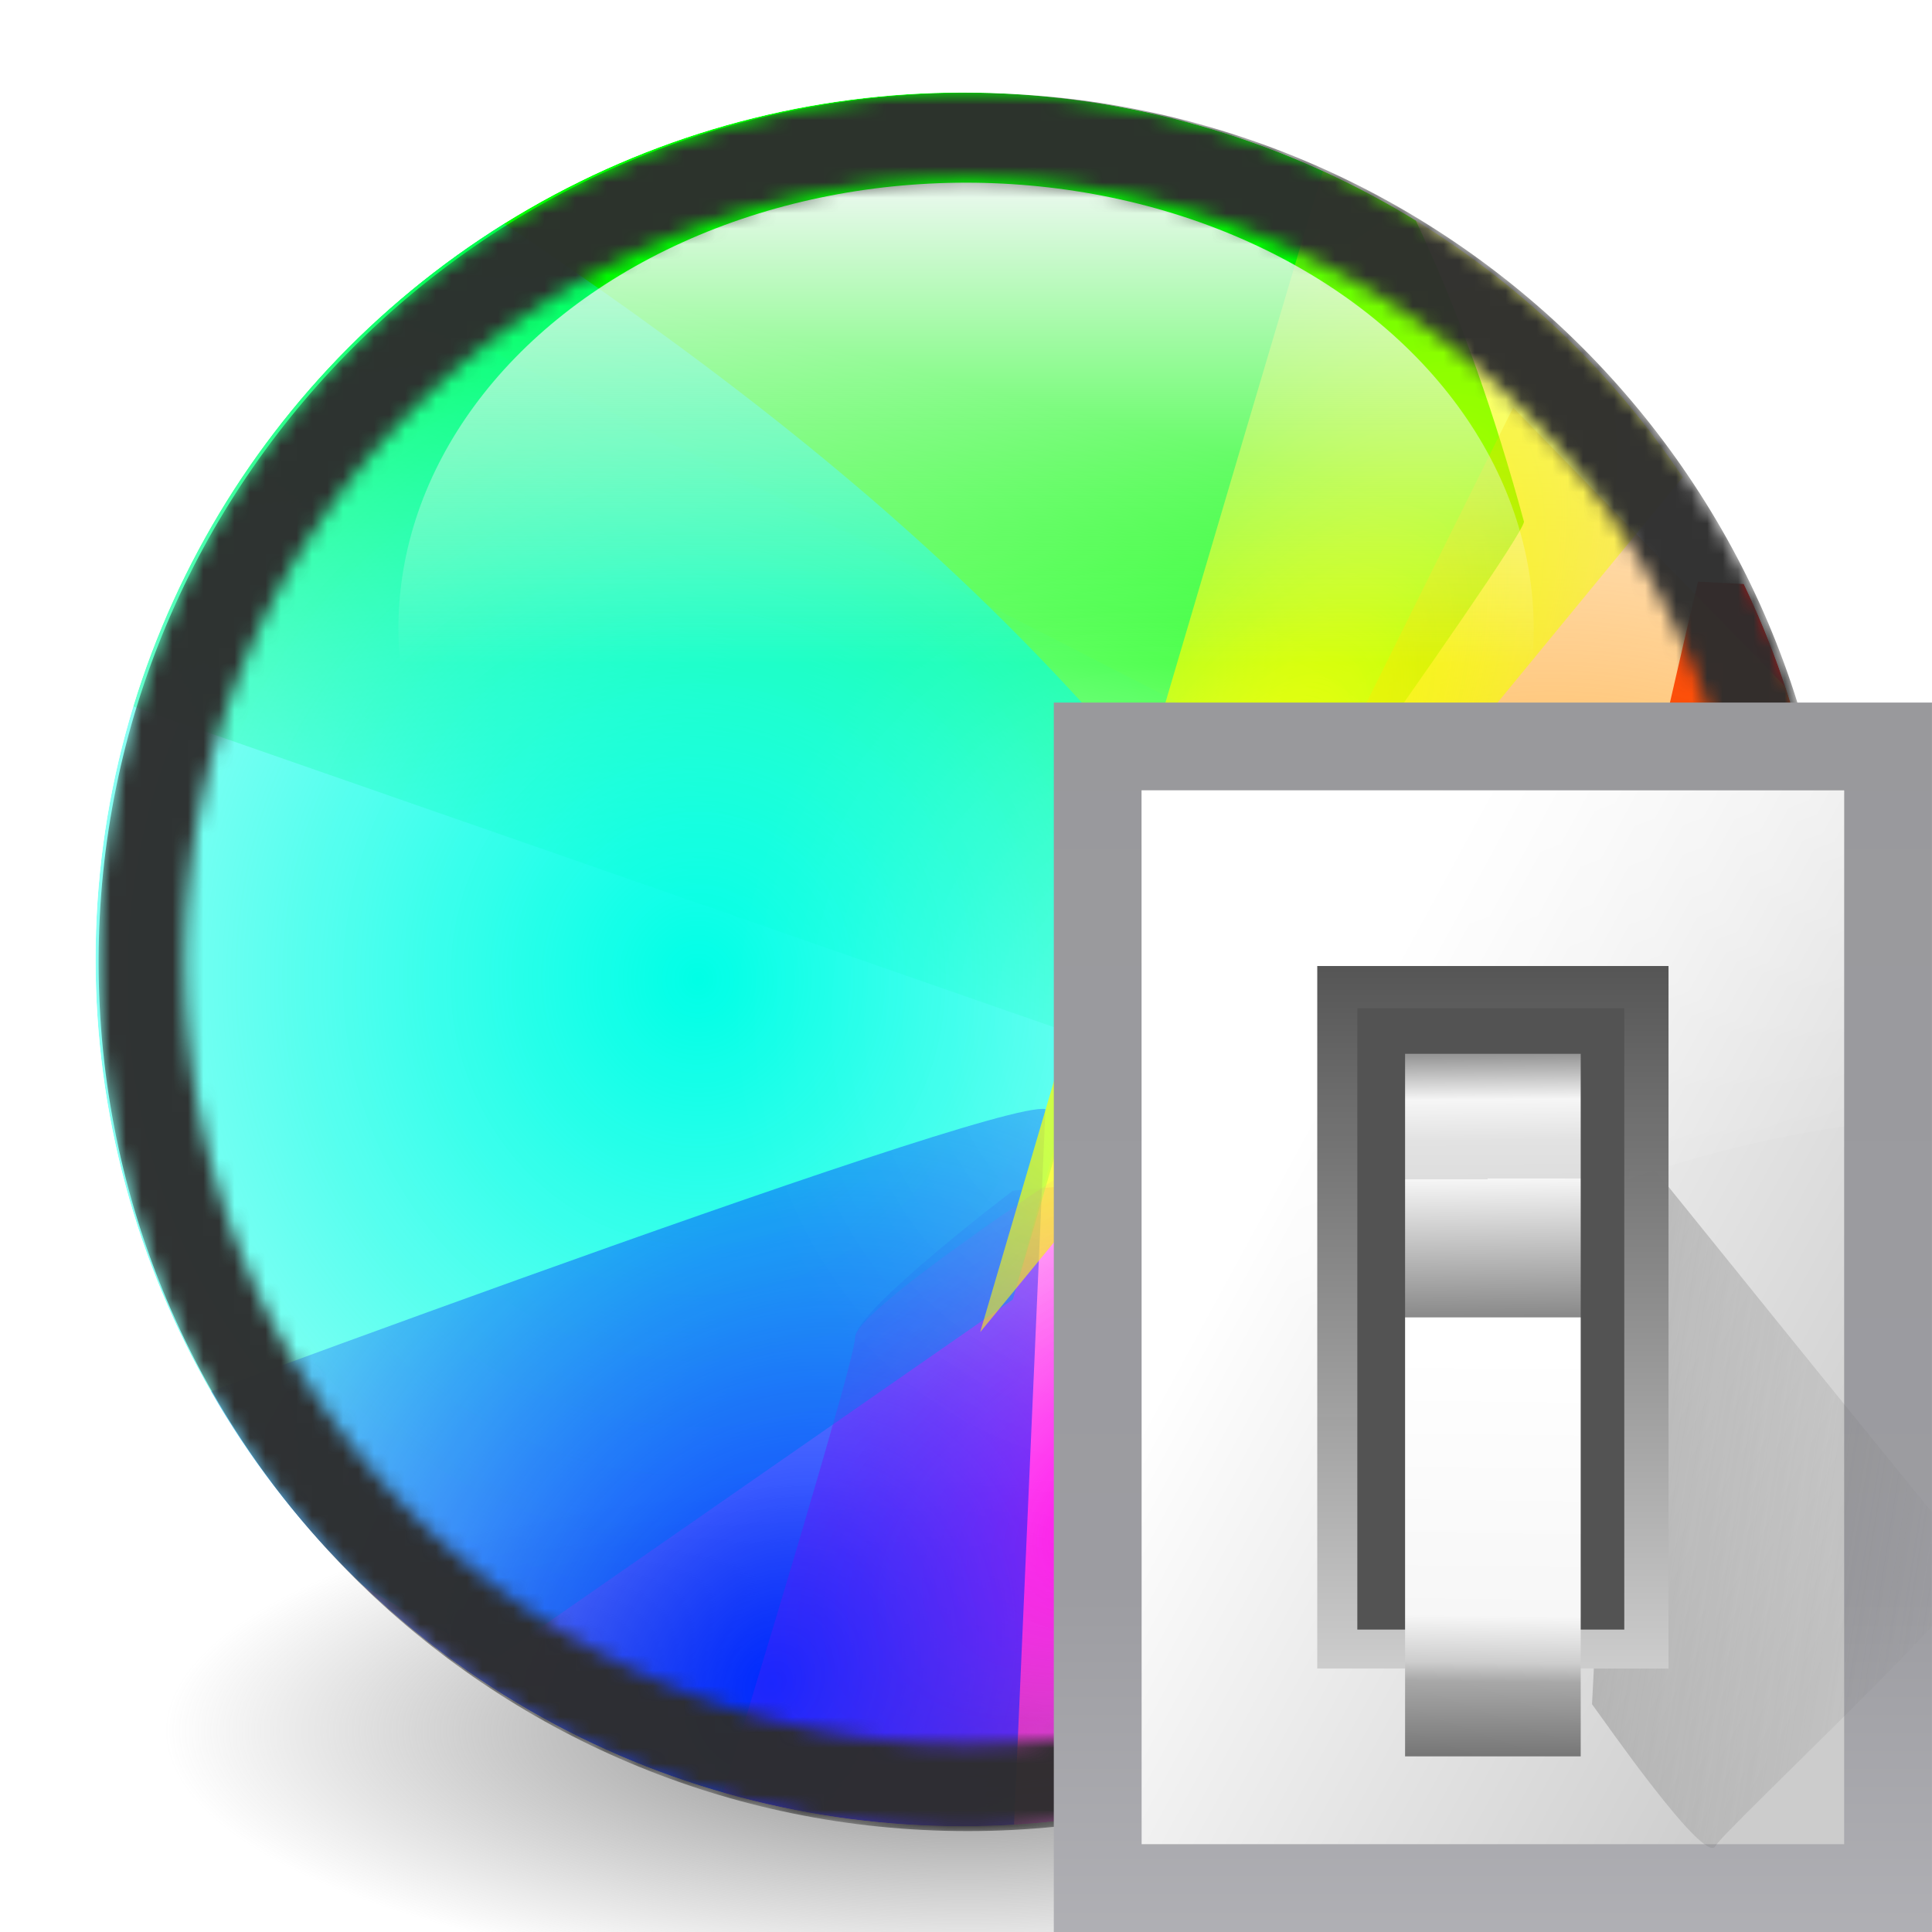 <?xml version="1.0" encoding="UTF-8" standalone="no"?>
<svg
   xmlns:dc="http://purl.org/dc/elements/1.1/"
   xmlns:cc="http://creativecommons.org/ns#"
   xmlns:rdf="http://www.w3.org/1999/02/22-rdf-syntax-ns#"
   xmlns:svg="http://www.w3.org/2000/svg"
   xmlns="http://www.w3.org/2000/svg"
   xmlns:xlink="http://www.w3.org/1999/xlink"
   xmlns:sodipodi="http://sodipodi.sourceforge.net/DTD/sodipodi-0.dtd"
   xmlns:inkscape="http://www.inkscape.org/namespaces/inkscape"
   enable-background="new 0 0 128 128"
   height="128"
   viewBox="0 0 128 128"
   width="128"
   version="1.1"
   id="svg3546"
   sodipodi:docname="lc_colorsettings.svg"
   inkscape:version="0.92.3 (unknown)"
   inkscape:export-filename="/home/rizmut/Dokumen/Rizmut/Github/libreoffice-style-karasa-jaga/build/images_karasa_jaga/cmd/lc_colorsettings.png"
   inkscape:export-xdpi="16.5"
   inkscape:export-ydpi="16.5">
  <defs
     id="defs3550">
    <radialGradient
       inkscape:collect="always"
       xlink:href="#linearGradient3931"
       id="radialGradient3933"
       cx="16.933"
       cy="292.767"
       fx="16.933"
       fy="292.767"
       r="13.229"
       gradientTransform="matrix(1,0,0,0.32,0,199.081)"
       gradientUnits="userSpaceOnUse" />
    <linearGradient
       inkscape:collect="always"
       id="linearGradient3931">
      <stop
         style="stop-color:#818181;stop-opacity:1;"
         offset="0"
         id="stop3927" />
      <stop
         style="stop-color:#818181;stop-opacity:0;"
         offset="1"
         id="stop3929" />
    </linearGradient>
    <filter
       inkscape:collect="always"
       style="color-interpolation-filters:sRGB"
       id="filter3939"
       x="-0.016"
       width="1.032"
       y="-0.05"
       height="1.099">
      <feGaussianBlur
         inkscape:collect="always"
         stdDeviation="0.175"
         id="feGaussianBlur3941" />
    </filter>
    <clipPath
       clipPathUnits="userSpaceOnUse"
       id="clipPath3796">
      <circle
         style="opacity:1;fill:none;fill-opacity:0.902;stroke:#000000;stroke-width:3.799;stroke-linecap:round;stroke-linejoin:round;stroke-miterlimit:4;stroke-dasharray:none;stroke-dashoffset:0;stroke-opacity:1"
         id="circle3798"
         cx="241.029"
         cy="62.757"
         r="56.359" />
    </clipPath>
    <radialGradient
       inkscape:collect="always"
       xlink:href="#linearGradient3863"
       id="radialGradient3646"
       gradientUnits="userSpaceOnUse"
       gradientTransform="matrix(1,0,0,1.09,0,-6.021)"
       cx="253.321"
       cy="66.658"
       fx="253.321"
       fy="66.658"
       r="27.4" />
    <linearGradient
       id="linearGradient3863"
       inkscape:collect="always">
      <stop
         id="stop3865"
         offset="0"
         style="stop-color:#ffffff;stop-opacity:1;" />
      <stop
         id="stop3867"
         offset="1"
         style="stop-color:#ffffff;stop-opacity:0;" />
    </linearGradient>
    <filter
       style="color-interpolation-filters:sRGB"
       id="filter3871"
       inkscape:collect="always">
      <feGaussianBlur
         id="feGaussianBlur3873"
         stdDeviation="2.212"
         inkscape:collect="always" />
    </filter>
    <linearGradient
       inkscape:collect="always"
       xlink:href="#linearGradient3749"
       id="linearGradient3628"
       gradientUnits="userSpaceOnUse"
       x1="240.051"
       y1="24.921"
       x2="228.194"
       y2="69.172" />
    <linearGradient
       id="linearGradient3749"
       inkscape:collect="always">
      <stop
         id="stop3751"
         offset="0"
         style="stop-color:#00ff00;stop-opacity:1;" />
      <stop
         id="stop3753"
         offset="1"
         style="stop-color:#00ff00;stop-opacity:0;" />
    </linearGradient>
    <filter
       style="color-interpolation-filters:sRGB"
       height="1.322"
       y="-0.161"
       width="1.235"
       x="-0.118"
       id="filter3815"
       inkscape:collect="always">
      <feGaussianBlur
         id="feGaussianBlur3817"
         stdDeviation="5.827"
         inkscape:collect="always" />
    </filter>
    <linearGradient
       inkscape:collect="always"
       xlink:href="#linearGradient3930"
       id="linearGradient3630"
       gradientUnits="userSpaceOnUse"
       x1="295.571"
       y1="67.719"
       x2="262.895"
       y2="58.964" />
    <linearGradient
       inkscape:collect="always"
       id="linearGradient3930">
      <stop
         style="stop-color:#ff0c0c;stop-opacity:1;"
         offset="0"
         id="stop3932" />
      <stop
         style="stop-color:#f00000;stop-opacity:1"
         offset="1"
         id="stop3934" />
    </linearGradient>
    <filter
       style="color-interpolation-filters:sRGB"
       height="1.432"
       y="-0.216"
       width="1.706"
       x="-0.353"
       id="filter3795"
       inkscape:collect="always">
      <feGaussianBlur
         id="feGaussianBlur3797"
         stdDeviation="5.827"
         inkscape:collect="always" />
    </filter>
    <radialGradient
       inkscape:collect="always"
       xlink:href="#linearGradient3701"
       id="radialGradient3652"
       gradientUnits="userSpaceOnUse"
       gradientTransform="matrix(1.151,-0.665,0.36,0.623,-73.821,213.904)"
       cx="258.323"
       cy="88.262"
       fx="258.323"
       fy="88.262"
       r="41.366" />
    <linearGradient
       id="linearGradient3701"
       inkscape:collect="always">
      <stop
         id="stop3703"
         offset="0"
         style="stop-color:#ff0cec;stop-opacity:1;" />
      <stop
         id="stop3705"
         offset="1"
         style="stop-color:#ff0cec;stop-opacity:0;" />
    </linearGradient>
    <filter
       style="color-interpolation-filters:sRGB"
       height="1.565"
       y="-0.283"
       width="1.338"
       x="-0.169"
       id="filter3803"
       inkscape:collect="always">
      <feGaussianBlur
         id="feGaussianBlur3805"
         stdDeviation="5.827"
         inkscape:collect="always" />
    </filter>
    <radialGradient
       inkscape:collect="always"
       xlink:href="#linearGradient3729"
       id="radialGradient3654"
       gradientUnits="userSpaceOnUse"
       gradientTransform="matrix(2.14,0,0,1.775,-315.111,-47.802)"
       cx="276.302"
       cy="61.709"
       fx="279.13"
       fy="71.517"
       r="28.961" />
    <linearGradient
       id="linearGradient3729"
       inkscape:collect="always">
      <stop
         id="stop3731"
         offset="0"
         style="stop-color:#ff980c;stop-opacity:1;" />
      <stop
         id="stop3733"
         offset="1"
         style="stop-color:#ff980c;stop-opacity:0" />
    </linearGradient>
    <filter
       style="color-interpolation-filters:sRGB"
       height="1.595"
       y="-0.297"
       width="1.491"
       x="-0.246"
       id="filter3799"
       inkscape:collect="always">
      <feGaussianBlur
         id="feGaussianBlur3801"
         stdDeviation="5.827"
         inkscape:collect="always" />
    </filter>
    <radialGradient
       inkscape:collect="always"
       xlink:href="#linearGradient3759"
       id="radialGradient3656"
       gradientUnits="userSpaceOnUse"
       gradientTransform="matrix(1.72,0,0,1.852,-161.103,-54.514)"
       cx="223.799"
       cy="64.007"
       fx="223.799"
       fy="64.007"
       r="41.512" />
    <linearGradient
       id="linearGradient3759"
       inkscape:collect="always">
      <stop
         id="stop3761"
         offset="0"
         style="stop-color:#00ffe6;stop-opacity:1;" />
      <stop
         id="stop3763"
         offset="1"
         style="stop-color:#00ffe6;stop-opacity:0;" />
    </linearGradient>
    <filter
       style="color-interpolation-filters:sRGB"
       height="1.316"
       y="-0.158"
       width="1.277"
       x="-0.138"
       id="filter3811"
       inkscape:collect="always">
      <feGaussianBlur
         id="feGaussianBlur3813"
         stdDeviation="5.827"
         inkscape:collect="always" />
    </filter>
    <radialGradient
       inkscape:collect="always"
       xlink:href="#linearGradient3769"
       id="radialGradient3658"
       gradientUnits="userSpaceOnUse"
       gradientTransform="matrix(1.32,0.762,-0.94,1.627,26.301,-229.367)"
       cx="226.296"
       cy="102.511"
       fx="226.296"
       fy="102.511"
       r="32.88" />
    <linearGradient
       id="linearGradient3769"
       inkscape:collect="always">
      <stop
         id="stop3771"
         offset="0"
         style="stop-color:#002aff;stop-opacity:1;" />
      <stop
         id="stop3773"
         offset="1"
         style="stop-color:#002aff;stop-opacity:0;" />
    </linearGradient>
    <filter
       style="color-interpolation-filters:sRGB"
       height="1.38"
       y="-0.19"
       width="1.425"
       x="-0.213"
       id="filter3807"
       inkscape:collect="always">
      <feGaussianBlur
         id="feGaussianBlur3809"
         stdDeviation="5.827"
         inkscape:collect="always" />
    </filter>
    <radialGradient
       inkscape:collect="always"
       xlink:href="#linearGradient3787"
       id="radialGradient3660"
       gradientUnits="userSpaceOnUse"
       gradientTransform="matrix(0.866,0.5,-1.343,2.325,104.002,-192.132)"
       cx="257.917"
       cy="51.729"
       fx="257.917"
       fy="51.729"
       r="25.279" />
    <linearGradient
       id="linearGradient3787">
      <stop
         id="stop3789"
         offset="0"
         style="stop-color:#f5ff00;stop-opacity:1;" />
      <stop
         id="stop3791"
         offset="1"
         style="stop-color:#f5ff00;stop-opacity:0.152;" />
    </linearGradient>
    <filter
       style="color-interpolation-filters:sRGB"
       height="1.326"
       y="-0.163"
       width="1.553"
       x="-0.277"
       id="filter3819"
       inkscape:collect="always">
      <feGaussianBlur
         id="feGaussianBlur3821"
         stdDeviation="5.827"
         inkscape:collect="always" />
    </filter>
    <radialGradient
       inkscape:collect="always"
       xlink:href="#linearGradient3701"
       id="radialGradient3662"
       gradientUnits="userSpaceOnUse"
       gradientTransform="matrix(1.151,-0.665,0.36,0.623,-73.821,213.904)"
       cx="258.323"
       cy="88.262"
       fx="258.323"
       fy="88.262"
       r="41.366" />
    <radialGradient
       inkscape:collect="always"
       xlink:href="#linearGradient3759"
       id="radialGradient3664"
       gradientUnits="userSpaceOnUse"
       gradientTransform="matrix(1.72,0,0,1.852,-161.103,-54.514)"
       cx="223.799"
       cy="64.007"
       fx="223.799"
       fy="64.007"
       r="41.512" />
    <radialGradient
       inkscape:collect="always"
       xlink:href="#linearGradient3787"
       id="radialGradient3666"
       gradientUnits="userSpaceOnUse"
       gradientTransform="matrix(0.866,0.5,-1.343,2.325,104.002,-192.132)"
       cx="257.917"
       cy="51.729"
       fx="257.917"
       fy="51.729"
       r="25.279" />
    <radialGradient
       inkscape:collect="always"
       xlink:href="#linearGradient3863"
       id="radialGradient3668"
       gradientUnits="userSpaceOnUse"
       gradientTransform="matrix(1,0,0,1.09,0,-6.021)"
       cx="253.321"
       cy="66.658"
       fx="253.321"
       fy="66.658"
       r="27.4" />
    <linearGradient
       inkscape:collect="always"
       xlink:href="#linearGradient3806"
       id="linearGradient3808"
       x1="16.933"
       y1="265.964"
       x2="16.933"
       y2="281.125"
       gradientUnits="userSpaceOnUse"
       gradientTransform="matrix(0.705,0,0,0.554,4.994,119.396)" />
    <linearGradient
       inkscape:collect="always"
       id="linearGradient3806">
      <stop
         style="stop-color:#faf8fe;stop-opacity:1;"
         offset="0"
         id="stop3802" />
      <stop
         style="stop-color:#faf8fe;stop-opacity:0;"
         offset="1"
         id="stop3804" />
    </linearGradient>
    <mask
       maskUnits="userSpaceOnUse"
       id="mask3901">
      <path
         style="opacity:1;fill:#4b4b4b;fill-opacity:0.971;stroke:none;stroke-width:3.78;stroke-linecap:round;stroke-linejoin:round;stroke-miterlimit:4;stroke-dasharray:none;stroke-dashoffset:0;stroke-opacity:1;filter:url(#filter3870)"
         d="M 64,7.938 A 56.063,56.063 0 0 0 7.938,64 56.063,56.063 0 0 0 64,120.062 56.063,56.063 0 0 0 120.062,64 56.063,56.063 0 0 0 64,7.938 Z m 0,5.555 A 50.508,50.508 0 0 1 114.508,64 50.508,50.508 0 0 1 64,114.508 50.508,50.508 0 0 1 13.492,64 50.508,50.508 0 0 1 64,13.492 Z"
         id="path3903"
         inkscape:connector-curvature="0" />
    </mask>
    <filter
       inkscape:collect="always"
       style="color-interpolation-filters:sRGB"
       id="filter3870"
       x="-0.036"
       width="1.072"
       y="-0.036"
       height="1.072">
      <feGaussianBlur
         inkscape:collect="always"
         stdDeviation="1.682"
         id="feGaussianBlur3872" />
    </filter>
  </defs>
  <sodipodi:namedview
     pagecolor="#ffffff"
     bordercolor="#666666"
     borderopacity="1"
     objecttolerance="10"
     gridtolerance="10"
     guidetolerance="10"
     inkscape:pageopacity="0"
     inkscape:pageshadow="2"
     inkscape:window-width="1366"
     inkscape:window-height="706"
     id="namedview3548"
     showgrid="true"
     inkscape:zoom="1.84375"
     inkscape:cx="-18.077415"
     inkscape:cy="58.731644"
     inkscape:window-x="0"
     inkscape:window-y="0"
     inkscape:window-maximized="1"
     inkscape:current-layer="svg3546"
     inkscape:snap-global="false">
    <inkscape:grid
       type="xygrid"
       id="grid1112"
       spacingx="5.818"
       spacingy="5.818"
       empspacing="1" />
  </sodipodi:namedview>
  <linearGradient
     id="a"
     gradientUnits="userSpaceOnUse"
     x1="88.592"
     x2="71.262"
     y1="96.593"
     y2="79.263">
    <stop
       offset="0"
       stop-color="#fff"
       id="stop3375" />
    <stop
       offset="1"
       stop-color="#555753"
       id="stop3377" />
  </linearGradient>
  <linearGradient
     id="b"
     gradientUnits="userSpaceOnUse"
     x1="85.22"
     x2="61.336"
     y1="93.22"
     y2="69.336">
    <stop
       offset="0"
       id="stop3380" />
    <stop
       offset="1"
       stop-color="#393b38"
       id="stop3382" />
  </linearGradient>
  <linearGradient
     id="c"
     gradientUnits="userSpaceOnUse"
     x1="96"
     x2="88"
     y1="104"
     y2="96">
    <stop
       offset="0"
       stop-color="#888a85"
       id="stop3385" />
    <stop
       offset=".007"
       stop-color="#8c8e89"
       id="stop3387" />
    <stop
       offset=".067"
       stop-color="#abaca9"
       id="stop3389" />
    <stop
       offset=".135"
       stop-color="#c5c6c4"
       id="stop3391" />
    <stop
       offset=".211"
       stop-color="#dbdbda"
       id="stop3393" />
    <stop
       offset=".301"
       stop-color="#ebebeb"
       id="stop3395" />
    <stop
       offset=".412"
       stop-color="#f7f7f6"
       id="stop3397" />
    <stop
       offset=".568"
       stop-color="#fdfdfd"
       id="stop3399" />
    <stop
       offset="1"
       stop-color="#fff"
       id="stop3401" />
  </linearGradient>
  <radialGradient
     id="d"
     cx="102"
     cy="112.305"
     gradientTransform="matrix(.948 0 0 .951 3.371 5.274)"
     gradientUnits="userSpaceOnUse"
     r="139.559">
    <stop
       offset="0"
       stop-color="#535557"
       id="stop3404" />
    <stop
       offset=".114"
       stop-color="#898a8c"
       id="stop3406" />
    <stop
       offset=".203"
       stop-color="#ececec"
       id="stop3408" />
    <stop
       offset=".236"
       stop-color="#fafafa"
       id="stop3410" />
    <stop
       offset=".272"
       stop-color="#fff"
       id="stop3412" />
    <stop
       offset=".531"
       stop-color="#fafafa"
       id="stop3414" />
    <stop
       offset=".845"
       stop-color="#ebecec"
       id="stop3416" />
    <stop
       offset="1"
       stop-color="#e1e2e3"
       id="stop3418" />
  </radialGradient>
  <radialGradient
     id="e"
     cx="100.857"
     cy="112.935"
     gradientUnits="userSpaceOnUse"
     r="135.188">
    <stop
       offset="0"
       stop-color="#3e3e3e"
       id="stop3421" />
    <stop
       offset=".015"
       stop-color="#505050"
       id="stop3423" />
    <stop
       offset=".056"
       stop-color="#7e7e7e"
       id="stop3425" />
    <stop
       offset=".136"
       stop-color="#c6c6c6"
       id="stop3427" />
    <stop
       offset=".21"
       stop-color="#f1f1f1"
       id="stop3429" />
    <stop
       offset=".243"
       stop-color="#fcfcfc"
       id="stop3431" />
    <stop
       offset=".272"
       stop-color="#fff"
       id="stop3433" />
  </radialGradient>
  <filter
     id="f">
    <feGaussianBlur
       stdDeviation="1.039"
       id="feGaussianBlur3436" />
  </filter>
  <filter
     id="g">
    <feGaussianBlur
       stdDeviation=".501"
       id="feGaussianBlur3439" />
  </filter>
  <filter
     id="h">
    <feGaussianBlur
       stdDeviation=".408"
       id="feGaussianBlur3442" />
  </filter>
  <filter
     id="i">
    <feGaussianBlur
       stdDeviation=".49"
       id="feGaussianBlur3445" />
  </filter>
  <filter
     id="j">
    <feGaussianBlur
       stdDeviation=".906"
       id="feGaussianBlur3448" />
  </filter>
  <linearGradient
     id="k"
     gradientUnits="userSpaceOnUse"
     x1="78.611"
     x2="120.343"
     y1="88.852"
     y2="111.547">
    <stop
       offset="0"
       stop-color="#fff"
       id="stop3451" />
    <stop
       offset="1"
       stop-color="#ccc"
       id="stop3453" />
  </linearGradient>
  <linearGradient
     id="l"
     gradientUnits="userSpaceOnUse"
     x1="88.381"
     x2="130.486"
     y1="1008.997"
     y2="1015.695">
    <stop
       offset="0"
       stop-color="#7b7b7b"
       id="stop3456" />
    <stop
       offset="1"
       stop-color="#797979"
       stop-opacity="0"
       id="stop3458" />
  </linearGradient>
  <clipPath
     id="m">
    <path
       d="m41.356 933.744h83.944v117.522h-83.944z"
       id="path3461" />
  </clipPath>
  <filter
     id="n"
     color-interpolation-filters="sRGB"
     height="1.074"
     width="1.138"
     x="-.069"
     y="-.037">
    <feGaussianBlur
       stdDeviation="1.056"
       id="feGaussianBlur3464" />
  </filter>
  <linearGradient
     id="o"
     gradientUnits="userSpaceOnUse"
     x1="100.835"
     x2="116.428"
     y1="37.993"
     y2="80.924">
    <stop
       offset="0"
       stop-color="#fff"
       stop-opacity=".683"
       id="stop3467" />
    <stop
       offset="1"
       stop-color="#fff"
       stop-opacity="0"
       id="stop3469" />
  </linearGradient>
  <linearGradient
     id="p"
     gradientTransform="matrix(.583 0 0 .667 62.177 -566.69)"
     gradientUnits="userSpaceOnUse"
     x1="63.012"
     x2="63.012"
     y1="945.898"
     y2="1033.157">
    <stop
       offset="0"
       stop-color="#545454"
       stop-opacity=".988"
       id="stop3472" />
    <stop
       offset="1"
       stop-color="#ebebeb"
       id="stop3474" />
  </linearGradient>
  <linearGradient
     id="q"
     gradientTransform="matrix(.48 0 0 .662 128.735 -578.516)"
     gradientUnits="userSpaceOnUse"
     x1="-60.536"
     x2="-60.357"
     y1="979.505"
     y2="1009.505">
    <stop
       offset="0"
       stop-color="#979797"
       id="stop3477" />
    <stop
       offset=".148"
       stop-color="#f6f6f6"
       id="stop3479" />
    <stop
       offset=".284"
       stop-color="#e2e2e2"
       id="stop3481" />
    <stop
       offset=".412"
       stop-color="#dedede"
       id="stop3483" />
    <stop
       offset=".412"
       stop-color="#f6f6f6"
       id="stop3485" />
    <stop
       offset="1"
       stop-color="#6b6b6b"
       id="stop3487" />
  </linearGradient>
  <linearGradient
     id="r"
     gradientTransform="matrix(.48 0 0 .583 128.767 499.766)"
     gradientUnits="userSpaceOnUse"
     x1="-61.079"
     x2="-60.641"
     y1="-1056.658"
     y2="-1010.913">
    <stop
       offset="0"
       stop-color="#777"
       id="stop3490" />
    <stop
       offset=".182"
       stop-color="#a8a8a8"
       id="stop3492" />
    <stop
       offset=".229"
       stop-color="#cdcdcd"
       id="stop3494" />
    <stop
       offset=".346"
       stop-color="#f7f7f7"
       id="stop3496" />
    <stop
       offset="1"
       stop-color="#fff"
       id="stop3498" />
  </linearGradient>
  <linearGradient
     id="s"
     gradientUnits="userSpaceOnUse"
     x1="98.908"
     x2="98.908"
     y1="46.547"
     y2="162.909">
    <stop
       offset="0"
       stop-color="#99999c"
       id="stop3501" />
    <stop
       offset=".5"
       stop-color="#9c9ca1"
       id="stop3503" />
    <stop
       offset="1"
       stop-color="#cdcdd1"
       id="stop3505" />
  </linearGradient>
  <g
     id="g1140"
     transform="matrix(4.012,0,0,4.012,-3.932,-1059.899)">
    <ellipse
       ry="4.233"
       rx="13.229"
       cy="292.767"
       cx="16.933"
       id="path3925"
       style="opacity:1;fill:url(#radialGradient3933);fill-opacity:1;stroke:none;stroke-width:1;stroke-linecap:round;stroke-linejoin:round;stroke-miterlimit:4;stroke-dasharray:none;stroke-dashoffset:0;stroke-opacity:1;filter:url(#filter3939)" />
    <g
       transform="matrix(0.254,0,0,0.254,-44.348,264.085)"
       clip-path="url(#clipPath3796)"
       id="g3877">
      <ellipse
         ry="29.875"
         rx="27.4"
         cy="66.658"
         cx="253.321"
         style="opacity:0.8;fill:url(#radialGradient3646);fill-opacity:1;stroke:none;filter:url(#filter3871)"
         id="path3861" />
      <path
         style="fill:url(#linearGradient3628);fill-opacity:1;stroke:none;filter:url(#filter3815)"
         d="m 277.539,34.308 c -0.354,1.768 -24.395,35.002 -24.395,35.002 l -94.399,-32.88 42.073,-54.094 c 29.889,0.871 61.382,-4.372 76.721,51.972 z"
         id="path3739"
         sodipodi:nodetypes="ccccc"
         inkscape:connector-curvature="0" />
      <g
         id="g3823">
        <path
           sodipodi:nodetypes="ccccc"
           id="path3679"
           d="m 288.853,38.197 c -0.707,2.828 -14.849,64.7 -14.849,64.7 l 39.598,-2.475 -4.596,-61.165 z"
           style="fill:url(#linearGradient3630);fill-opacity:1;stroke:none;filter:url(#filter3795)"
           inkscape:connector-curvature="0" />
        <path
           id="path3691"
           d="m 306.531,90.877 -30.052,-15.91 -32.173,2.828 c 0,0 -10.253,7.778 -10.253,9.546 0,1.768 -10.253,35.002 -10.253,35.002 l 29.698,2.121 z"
           style="fill:url(#radialGradient3652);fill-opacity:1;stroke:none;filter:url(#filter3803)"
           inkscape:connector-curvature="0" />
        <path
           sodipodi:nodetypes="ccccc"
           id="path3727"
           d="M 276.832,26.884 247.841,85.22 276.146,80.77 304.763,55.522 Z"
           style="fill:url(#radialGradient3654);fill-opacity:1;stroke:none;filter:url(#filter3799)"
           inkscape:connector-curvature="0" />
        <path
           sodipodi:nodetypes="ccccc"
           id="path3757"
           d="M 182.651,-3.886 C 207.226,12.817 233.079,26.541 253.912,51.976 l -9.607,32.891 -33.588,23.335 C 154.312,80.291 153.442,26.847 182.651,-3.886 Z"
           style="fill:url(#radialGradient3656);fill-opacity:1;stroke:none;filter:url(#filter3811)"
           inkscape:connector-curvature="0" />
        <path
           id="path3767"
           d="m 246.427,72.492 c -3.536,-0.707 -65.761,22.627 -65.761,22.627 l 5.657,50.912 56.922,-1.061 z"
           style="fill:url(#radialGradient3658);fill-opacity:1;stroke:none;filter:url(#filter3807)"
           inkscape:connector-curvature="0" />
        <path
           id="path3777"
           d="M 267.64,1.074 C 266.579,3.903 242.184,86.988 242.184,86.988 l 50.558,-61.518 z"
           style="fill:url(#radialGradient3660);fill-opacity:1;stroke:none;filter:url(#filter3819)"
           inkscape:connector-curvature="0" />
        <path
           sodipodi:nodetypes="cccsccc"
           style="opacity:0.483;fill:url(#radialGradient3662);fill-opacity:1;stroke:none;filter:url(#filter3803)"
           d="M 306.531,90.877 276.479,74.967 c -9.761,-4.356 -17.658,-0.962 -28.673,1.578 0,0 -13.753,9.028 -13.753,10.796 0,1.768 -10.253,35.002 -10.253,35.002 l 29.698,2.121 z"
           id="path3892"
           inkscape:connector-curvature="0" />
        <path
           style="opacity:0.281;fill:url(#radialGradient3664);fill-opacity:1;stroke:none;filter:url(#filter3811)"
           d="M 172.151,3.614 254.912,45.976 244.305,84.866 210.718,108.201 C 154.312,80.291 142.942,34.347 172.151,3.614 Z"
           id="path3894"
           sodipodi:nodetypes="ccccc"
           inkscape:connector-curvature="0" />
        <path
           style="opacity:0.397;fill:url(#radialGradient3666);fill-opacity:1;stroke:none;filter:url(#filter3819)"
           d="M 267.64,1.074 C 266.579,3.903 242.184,86.988 242.184,86.988 l 50.558,-61.518 z"
           id="path3896"
           inkscape:connector-curvature="0" />
      </g>
      <ellipse
         ry="29.875"
         rx="27.4"
         cy="66.658"
         cx="253.321"
         id="path3875"
         style="opacity:0.302;fill:url(#radialGradient3668);fill-opacity:1;stroke:none;filter:url(#filter3871)" />
    </g>
    <ellipse
       ry="7.366"
       rx="9.374"
       cy="274.565"
       cx="16.933"
       id="path3800"
       style="opacity:1;fill:url(#linearGradient3808);fill-opacity:1;stroke:none;stroke-width:0.826;stroke-linecap:round;stroke-linejoin:round;stroke-miterlimit:4;stroke-dasharray:none;stroke-dashoffset:0;stroke-opacity:1" />
    <path
       mask="url(#mask3901)"
       transform="matrix(0.256,0,0,0.256,0.576,263.684)"
       sodipodi:nodetypes="ccccc"
       inkscape:connector-curvature="0"
       style="opacity:1;fill:#2d2d2d;fill-opacity:1;stroke:none;stroke-width:3.78;stroke-linecap:round;stroke-linejoin:round;stroke-miterlimit:4;stroke-dasharray:none;stroke-dashoffset:0;stroke-opacity:1"
       d="M 64,7.938 C 33.038,7.938 7.938,33.038 7.938,64 7.938,94.962 33.038,120.062 64,120.062 94.962,120.062 120.062,94.962 120.062,64 120.062,33.038 94.962,7.938 64,7.938 Z"
       id="path3874" />
  </g>
  <g
     id="g4105">
    <path
       id="path3530"
       fill="url(#s)"
       d="m69.817 46.547h58.181v81.453h-58.181z" />
    <path
       id="path3532"
       fill="url(#k)"
       d="m75.635 52.365h46.545v69.817h-46.545z" />
    <path
       id="path3534"
       transform="matrix(.693 0 0 .693 41.154 -600.625)"
       opacity=".68"
       filter="url(#n)"
       fill-rule="evenodd"
       fill="url(#l)"
       d="m92.815 1029.632c1.071 1.429 10.714 15.357 11.786 13.572 1.071-1.786 26.429-25.357 25-26.786-1.429-1.429-33.929-41.786-33.929-41.786z"
       clip-path="url(#m)" />
    <path
       id="path3536"
       fill-rule="evenodd"
       fill="url(#o)"
       d="m75.635 52.365v47.281c14.172-16.5 33.538-23.157 46.544-25.022v-22.258z" />
    <path
       id="path3538"
       fill="url(#p)"
       d="m87.272 64.001h23.272v46.545h-23.272z" />
    <path
       id="path3540"
       fill="#535353"
       d="m89.926 66.799h17.687v41.165h-17.687z" />
    <path
       id="path3542"
       fill="url(#q)"
       d="m93.09 69.819h11.636v17.454h-11.636z" />
    <path
       id="path3544"
       transform="scale(1 -1)"
       fill="url(#r)"
       d="m93.09-116.364h11.636v29.09h-11.636z" />
  </g>
</svg>
